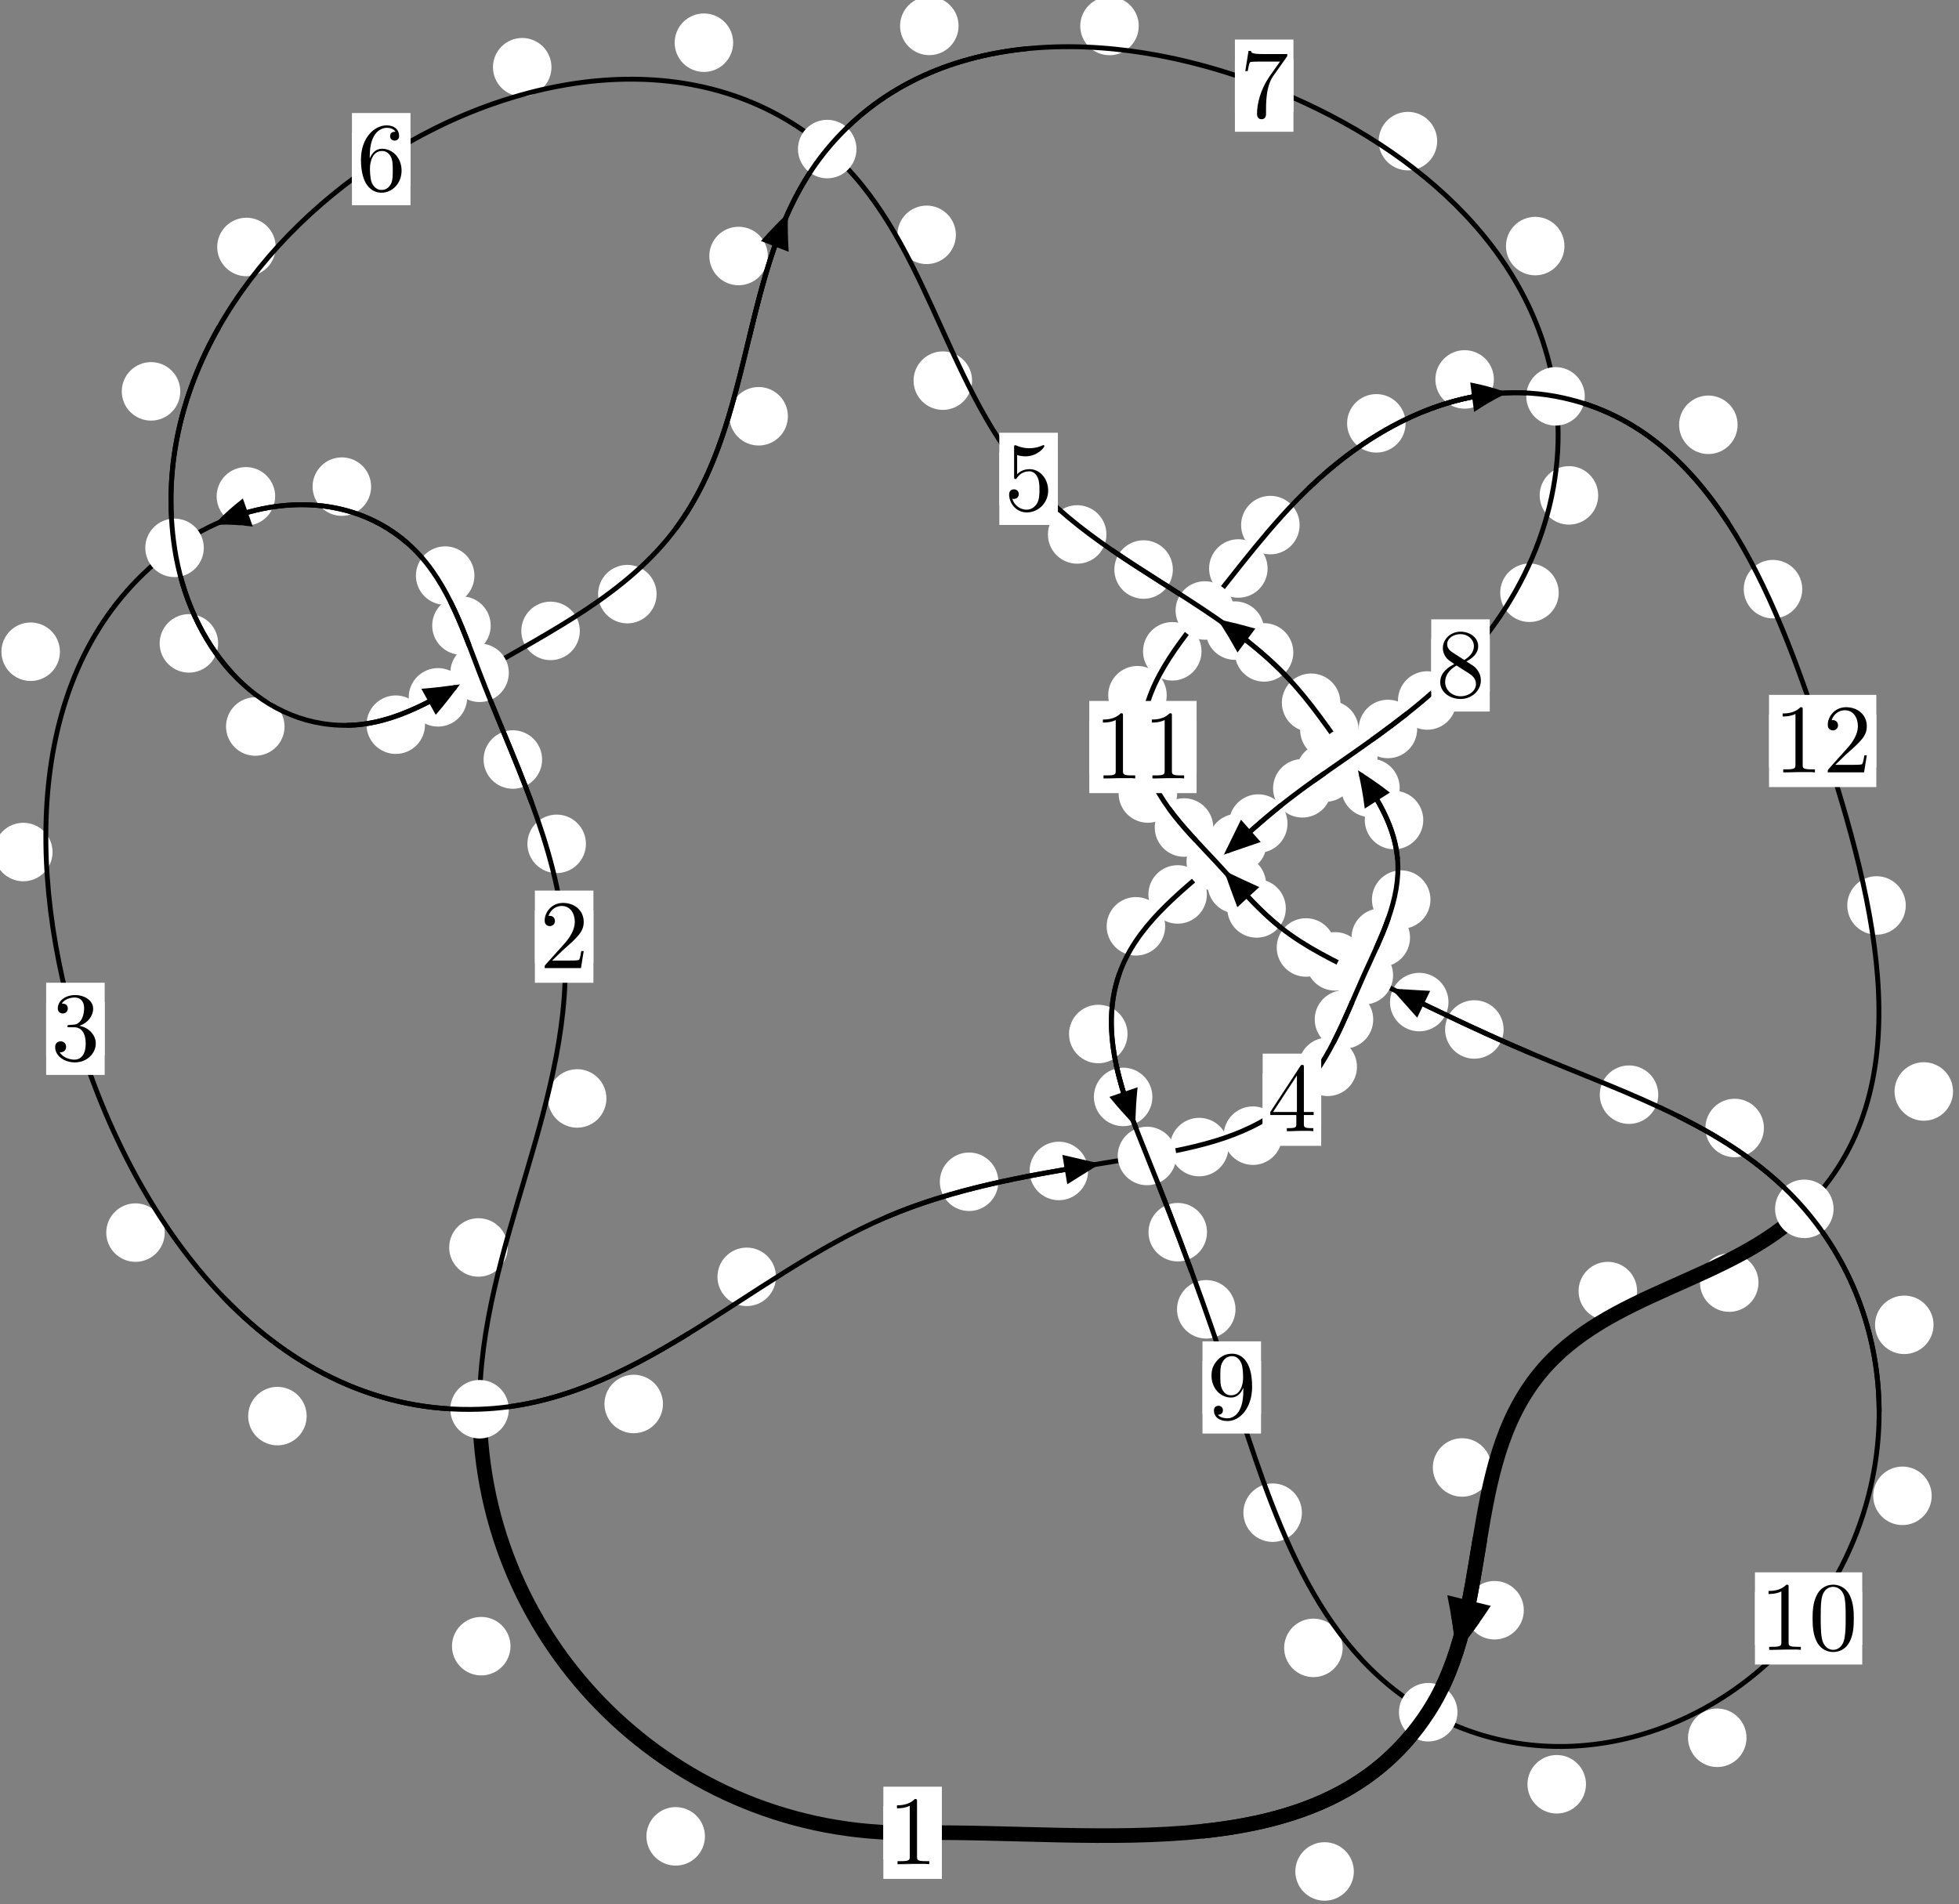 <?xml version="1.0"?>
<!-- Created by MetaPost 1.999 on 2021.07.06:0003 -->
<svg version="1.1" xmlns="http://www.w3.org/2000/svg" xmlns:xlink="http://www.w3.org/1999/xlink" width="200.162" height="194.563" viewBox="0 0 200.162 194.563">
<rect x="0" y="0" width="200.162" height="194.563" fill="#808080" stroke="none"/>
<!-- Original BoundingBox: -49.608566 -50.220459 150.553421 144.342651 -->
  <defs>
    <g transform="scale(0.01,0.01)" id="GLYPHcmr10_48">
      <path style="fill-rule: evenodd;" d="M460 -320C460 -400,455 -480,420 -554C374 -650,292 -666,250 -666C190 -666,117 -640,76 -547C44 -478,39 -400,39 -320C39 -245,43 -155,84 -79C127 2,200 22,249 22C303 22,379 1,423 -94C455 -163,460 -241,460 -320M249 -0C210 -0,151 -25,133 -121C122 -181,122 -273,122 -332C122 -396,122 -462,130 -516C149 -635,224 -644,249 -644C282 -644,348 -626,367 -527C377 -471,377 -395,377 -332C377 -257,377 -189,366 -125C351 -30,294 -0,249 -0"></path>
    </g>
    <g transform="scale(0.01,0.01)" id="GLYPHcmr10_49">
      <path style="fill-rule: evenodd;" d="M294 -640C294 -664,294 -666,271 -666C209 -602,121 -602,89 -602L89 -571C109 -571,168 -571,220 -597L220 -79C220 -43,217 -31,127 -31L95 -31L95 -0L257 -0L130 -3L217 -3L257 -3L297 -3L384 -3L419 -0L419 -31L387 -31C297 -31,294 -42,294 -79"></path>
    </g>
    <g transform="scale(0.01,0.01)" id="GLYPHcmr10_50">
      <path style="fill-rule: evenodd;" d="M127 -77L233 -180C389 -318,449 -372,449 -472C449 -586,359 -666,237 -666C124 -666,50 -574,50 -485C50 -429,100 -429,103 -429C120 -429,155 -441,155 -482C155 -508,137 -534,102 -534C94 -534,92 -534,89 -533C112 -598,166 -635,224 -635C315 -635,358 -554,358 -472C358 -392,308 -313,253 -251L61 -37C50 -26,50 -24,50 -0L421 -0L449 -174L424 -174C419 -144,412 -100,402 -85C395 -77,329 -77,307 -77"></path>
    </g>
    <g transform="scale(0.01,0.01)" id="GLYPHcmr10_51">
      <path style="fill-rule: evenodd;" d="M290 -352C372 -379,430 -449,430 -528C430 -610,342 -666,246 -666C145 -666,69 -606,69 -530C69 -497,91 -478,120 -478C151 -478,171 -500,171 -529C171 -579,124 -579,109 -579C140 -628,206 -641,242 -641C283 -641,338 -619,338 -529C338 -517,336 -459,310 -415C280 -367,246 -364,221 -363C213 -362,189 -360,182 -360C174 -359,167 -358,167 -348C167 -337,174 -337,191 -337L235 -337C317 -337,354 -269,354 -171C354 -35,285 -6,241 -6C198 -6,123 -23,88 -82C123 -77,154 -99,154 -137C154 -173,127 -193,98 -193C74 -193,42 -179,42 -135C42 -44,135 22,244 22C366 22,457 -69,457 -171C457 -253,394 -331,290 -352"></path>
    </g>
    <g transform="scale(0.01,0.01)" id="GLYPHcmr10_52">
      <path style="fill-rule: evenodd;" d="M294 -165L294 -78C294 -42,292 -31,218 -31L197 -31L197 -0L332 -0L238 -3L290 -3L332 -3L374 -3L427 -3L468 -0L468 -31L447 -31C373 -31,371 -42,371 -78L371 -165L471 -165L471 -196L371 -196L371 -651C371 -671,371 -677,355 -677C346 -677,343 -677,335 -665L28 -196L28 -165M300 -196L56 -196L300 -569"></path>
    </g>
    <g transform="scale(0.01,0.01)" id="GLYPHcmr10_53">
      <path style="fill-rule: evenodd;" d="M449 -201C449 -320,367 -420,259 -420C211 -420,168 -404,132 -369L132 -564C152 -558,185 -551,217 -551C340 -551,410 -642,410 -655C410 -661,407 -666,400 -666C399 -666,397 -666,392 -663C372 -654,323 -634,256 -634C216 -634,170 -641,123 -662C115 -665,113 -665,111 -665C101 -665,101 -657,101 -641L101 -345C101 -327,101 -319,115 -319C122 -319,124 -322,128 -328C139 -344,176 -398,257 -398C309 -398,334 -352,342 -334C358 -297,360 -258,360 -208C360 -173,360 -113,336 -71C312 -32,275 -6,229 -6C156 -6,99 -59,82 -118C85 -117,88 -116,99 -116C132 -116,149 -141,149 -165C149 -189,132 -214,99 -214C85 -214,50 -207,50 -161C50 -75,119 22,231 22C347 22,449 -74,449 -201"></path>
    </g>
    <g transform="scale(0.01,0.01)" id="GLYPHcmr10_54">
      <path style="fill-rule: evenodd;" d="M132 -328L132 -352C132 -605,256 -641,307 -641C331 -641,373 -635,395 -601C380 -601,340 -601,340 -556C340 -525,364 -510,386 -510C402 -510,432 -519,432 -558C432 -618,388 -666,305 -666C177 -666,42 -537,42 -316C42 -49,158 22,251 22C362 22,457 -72,457 -204C457 -331,368 -427,257 -427C189 -427,152 -376,132 -328M251 -6C188 -6,158 -66,152 -81C134 -128,134 -208,134 -226C134 -304,166 -404,256 -404C272 -404,318 -404,349 -342C367 -305,367 -254,367 -205C367 -157,367 -107,350 -71C320 -11,274 -6,251 -6"></path>
    </g>
    <g transform="scale(0.01,0.01)" id="GLYPHcmr10_55">
      <path style="fill-rule: evenodd;" d="M476 -609C485 -621,485 -623,485 -644L242 -644C120 -644,118 -657,114 -676L89 -676L56 -470L81 -470C84 -486,93 -549,106 -561C113 -567,191 -567,204 -567L411 -567C400 -551,321 -442,299 -409C209 -274,176 -135,176 -33C176 -23,176 22,222 22C268 22,268 -23,268 -33L268 -84C268 -139,271 -194,279 -248C283 -271,297 -357,341 -419"></path>
    </g>
    <g transform="scale(0.01,0.01)" id="GLYPHcmr10_56">
      <path style="fill-rule: evenodd;" d="M163 -457C117 -487,113 -521,113 -538C113 -599,178 -641,249 -641C322 -641,386 -589,386 -517C386 -460,347 -412,287 -377M309 -362C381 -399,430 -451,430 -517C430 -609,341 -666,250 -666C150 -666,69 -592,69 -499C69 -481,71 -436,113 -389C124 -377,161 -352,186 -335C128 -306,42 -250,42 -151C42 -45,144 22,249 22C362 22,457 -61,457 -168C457 -204,446 -249,408 -291C389 -312,373 -322,309 -362M209 -320L332 -242C360 -223,407 -193,407 -132C407 -58,332 -6,250 -6C164 -6,92 -68,92 -151C92 -209,124 -273,209 -320"></path>
    </g>
    <g transform="scale(0.01,0.01)" id="GLYPHcmr10_57">
      <path style="fill-rule: evenodd;" d="M367 -318L367 -286C367 -52,263 -6,205 -6C188 -6,134 -8,107 -42C151 -42,159 -71,159 -88C159 -119,135 -134,113 -134C97 -134,67 -125,67 -86C67 -19,121 22,206 22C335 22,457 -114,457 -329C457 -598,342 -666,253 -666C198 -666,149 -648,106 -603C65 -558,42 -516,42 -441C42 -316,130 -218,242 -218C303 -218,344 -260,367 -318M243 -241C227 -241,181 -241,150 -304C132 -341,132 -391,132 -440C132 -494,132 -541,153 -578C180 -628,218 -641,253 -641C299 -641,332 -607,349 -562C361 -530,365 -467,365 -421C365 -338,331 -241,243 -241"></path>
    </g>
  </defs>
  <path d="M72.027 187.645C72.027 186.852,71.712 186.092,71.152 185.532C70.591 184.971,69.831 184.656,69.038 184.656C68.246 184.656,67.486 184.971,66.925 185.532C66.365 186.092,66.05 186.852,66.05 187.645C66.05 188.438,66.365 189.198,66.925 189.758C67.486 190.319,68.246 190.634,69.038 190.634C69.831 190.634,70.591 190.319,71.152 189.758C71.712 189.198,72.027 188.438,72.027 187.645Z" style="fill: rgb(100%,100%,100%);stroke: none;"></path>
  <path d="M96.236 187.28C96.236 186.487,95.921 185.727,95.361 185.166C94.801 184.606,94.04 184.291,93.248 184.291C92.455 184.291,91.695 184.606,91.134 185.166C90.574 185.727,90.259 186.487,90.259 187.28C90.259 188.072,90.574 188.833,91.134 189.393C91.695 189.954,92.455 190.268,93.248 190.268C94.04 190.268,94.801 189.954,95.361 189.393C95.921 188.833,96.236 188.072,96.236 187.28Z" style="fill: rgb(100%,100%,100%);stroke: none;"></path>
  <path d="M51.873 127.468C51.873 126.676,51.558 125.916,50.997 125.355C50.437 124.795,49.677 124.48,48.884 124.48C48.091 124.48,47.331 124.795,46.771 125.355C46.21 125.916,45.895 126.676,45.895 127.468C45.895 128.261,46.21 129.021,46.771 129.582C47.331 130.142,48.091 130.457,48.884 130.457C49.677 130.457,50.437 130.142,50.997 129.582C51.558 129.021,51.873 128.261,51.873 127.468Z" style="fill: rgb(100%,100%,100%);stroke: none;"></path>
  <path d="M52.159 168.211C52.159 167.419,51.844 166.659,51.283 166.098C50.723 165.538,49.963 165.223,49.17 165.223C48.377 165.223,47.617 165.538,47.057 166.098C46.496 166.659,46.181 167.419,46.181 168.211C46.181 169.004,46.496 169.764,47.057 170.325C47.617 170.885,48.377 171.2,49.17 171.2C49.963 171.2,50.723 170.885,51.283 170.325C51.844 169.764,52.159 169.004,52.159 168.211Z" style="fill: rgb(100%,100%,100%);stroke: none;"></path>
  <path d="M59.867 86.227C59.867 85.434,59.552 84.674,58.992 84.113C58.431 83.553,57.671 83.238,56.878 83.238C56.085 83.238,55.325 83.553,54.765 84.113C54.204 84.674,53.889 85.434,53.889 86.227C53.889 87.019,54.204 87.779,54.765 88.34C55.325 88.9,56.085 89.215,56.878 89.215C57.671 89.215,58.431 88.9,58.992 88.34C59.552 87.779,59.867 87.019,59.867 86.227Z" style="fill: rgb(100%,100%,100%);stroke: none;"></path>
  <path d="M61.961 112.243C61.961 111.451,61.646 110.69,61.086 110.13C60.525 109.569,59.765 109.254,58.972 109.254C58.18 109.254,57.42 109.569,56.859 110.13C56.299 110.69,55.984 111.451,55.984 112.243C55.984 113.036,56.299 113.796,56.859 114.357C57.42 114.917,58.18 115.232,58.972 115.232C59.765 115.232,60.525 114.917,61.086 114.357C61.646 113.796,61.961 113.036,61.961 112.243Z" style="fill: rgb(100%,100%,100%);stroke: none;"></path>
  <path d="M50.138 63.923C50.138 63.131,49.823 62.37,49.262 61.81C48.702 61.249,47.942 60.935,47.149 60.935C46.356 60.935,45.596 61.249,45.036 61.81C44.475 62.37,44.16 63.131,44.16 63.923C44.16 64.716,44.475 65.476,45.036 66.037C45.596 66.597,46.356 66.912,47.149 66.912C47.942 66.912,48.702 66.597,49.262 66.037C49.823 65.476,50.138 64.716,50.138 63.923Z" style="fill: rgb(100%,100%,100%);stroke: none;"></path>
  <path d="M55.389 77.611C55.389 76.818,55.074 76.058,54.513 75.498C53.953 74.937,53.193 74.622,52.4 74.622C51.607 74.622,50.847 74.937,50.287 75.498C49.726 76.058,49.411 76.818,49.411 77.611C49.411 78.404,49.726 79.164,50.287 79.724C50.847 80.285,51.607 80.6,52.4 80.6C53.193 80.6,53.953 80.285,54.513 79.724C55.074 79.164,55.389 78.404,55.389 77.611Z" style="fill: rgb(100%,100%,100%);stroke: none;"></path>
  <path d="M37.918 49.725C37.918 48.932,37.603 48.172,37.042 47.612C36.482 47.051,35.722 46.736,34.929 46.736C34.136 46.736,33.376 47.051,32.816 47.612C32.255 48.172,31.94 48.932,31.94 49.725C31.94 50.518,32.255 51.278,32.816 51.838C33.376 52.399,34.136 52.714,34.929 52.714C35.722 52.714,36.482 52.399,37.042 51.838C37.603 51.278,37.918 50.518,37.918 49.725Z" style="fill: rgb(100%,100%,100%);stroke: none;"></path>
  <path d="M48.474 58.817C48.474 58.025,48.159 57.265,47.599 56.704C47.038 56.144,46.278 55.829,45.486 55.829C44.693 55.829,43.933 56.144,43.372 56.704C42.812 57.265,42.497 58.025,42.497 58.817C42.497 59.61,42.812 60.37,43.372 60.931C43.933 61.491,44.693 61.806,45.486 61.806C46.278 61.806,47.038 61.491,47.599 60.931C48.159 60.37,48.474 59.61,48.474 58.817Z" style="fill: rgb(100%,100%,100%);stroke: none;"></path>
  <path d="M6.123 66.595C6.123 65.803,5.808 65.043,5.247 64.482C4.687 63.922,3.927 63.607,3.134 63.607C2.341 63.607,1.581 63.922,1.021 64.482C0.46 65.043,0.145 65.803,0.145 66.595C0.145 67.388,0.46 68.148,1.021 68.709C1.581 69.269,2.341 69.584,3.134 69.584C3.927 69.584,4.687 69.269,5.247 68.709C5.808 68.148,6.123 67.388,6.123 66.595Z" style="fill: rgb(100%,100%,100%);stroke: none;"></path>
  <path d="M28.115 50.718C28.115 49.925,27.8 49.165,27.239 48.605C26.679 48.044,25.919 47.729,25.126 47.729C24.333 47.729,23.573 48.044,23.013 48.605C22.452 49.165,22.137 49.925,22.137 50.718C22.137 51.511,22.452 52.271,23.013 52.831C23.573 53.392,24.333 53.707,25.126 53.707C25.919 53.707,26.679 53.392,27.239 52.831C27.8 52.271,28.115 51.511,28.115 50.718Z" style="fill: rgb(100%,100%,100%);stroke: none;"></path>
  <path d="M16.834 125.952C16.834 125.159,16.52 124.399,15.959 123.838C15.399 123.278,14.638 122.963,13.846 122.963C13.053 122.963,12.293 123.278,11.732 123.838C11.172 124.399,10.857 125.159,10.857 125.952C10.857 126.744,11.172 127.504,11.732 128.065C12.293 128.625,13.053 128.94,13.846 128.94C14.638 128.94,15.399 128.625,15.959 128.065C16.52 127.504,16.834 126.744,16.834 125.952Z" style="fill: rgb(100%,100%,100%);stroke: none;"></path>
  <path d="M5.369 87.064C5.369 86.271,5.054 85.511,4.493 84.951C3.933 84.39,3.173 84.075,2.38 84.075C1.587 84.075,0.827 84.39,0.267 84.951C-0.294 85.511,-0.609 86.271,-0.609 87.064C-0.609 87.857,-0.294 88.617,0.267 89.177C0.827 89.738,1.587 90.053,2.38 90.053C3.173 90.053,3.933 89.738,4.493 89.177C5.054 88.617,5.369 87.857,5.369 87.064Z" style="fill: rgb(100%,100%,100%);stroke: none;"></path>
  <path d="M67.738 143.464C67.738 142.672,67.423 141.911,66.863 141.351C66.302 140.79,65.542 140.476,64.749 140.476C63.957 140.476,63.197 140.79,62.636 141.351C62.076 141.911,61.761 142.672,61.761 143.464C61.761 144.257,62.076 145.017,62.636 145.578C63.197 146.138,63.957 146.453,64.749 146.453C65.542 146.453,66.302 146.138,66.863 145.578C67.423 145.017,67.738 144.257,67.738 143.464Z" style="fill: rgb(100%,100%,100%);stroke: none;"></path>
  <path d="M31.333 144.703C31.333 143.91,31.018 143.15,30.458 142.589C29.897 142.029,29.137 141.714,28.344 141.714C27.552 141.714,26.792 142.029,26.231 142.589C25.671 143.15,25.356 143.91,25.356 144.703C25.356 145.495,25.671 146.255,26.231 146.816C26.792 147.376,27.552 147.691,28.344 147.691C29.137 147.691,29.897 147.376,30.458 146.816C31.018 146.255,31.333 145.495,31.333 144.703Z" style="fill: rgb(100%,100%,100%);stroke: none;"></path>
  <path d="M102.005 120.757C102.005 119.964,101.69 119.204,101.129 118.643C100.569 118.083,99.809 117.768,99.016 117.768C98.223 117.768,97.463 118.083,96.903 118.643C96.342 119.204,96.027 119.964,96.027 120.757C96.027 121.549,96.342 122.31,96.903 122.87C97.463 123.43,98.223 123.745,99.016 123.745C99.809 123.745,100.569 123.43,101.129 122.87C101.69 122.31,102.005 121.549,102.005 120.757Z" style="fill: rgb(100%,100%,100%);stroke: none;"></path>
  <path d="M79.285 130.472C79.285 129.679,78.97 128.919,78.41 128.358C77.849 127.798,77.089 127.483,76.296 127.483C75.504 127.483,74.744 127.798,74.183 128.358C73.623 128.919,73.308 129.679,73.308 130.472C73.308 131.264,73.623 132.024,74.183 132.585C74.744 133.145,75.504 133.46,76.296 133.46C77.089 133.46,77.849 133.145,78.41 132.585C78.97 132.024,79.285 131.264,79.285 130.472Z" style="fill: rgb(100%,100%,100%);stroke: none;"></path>
  <path d="M125.517 117.212C125.517 116.42,125.202 115.66,124.642 115.099C124.081 114.539,123.321 114.224,122.529 114.224C121.736 114.224,120.976 114.539,120.415 115.099C119.855 115.66,119.54 116.42,119.54 117.212C119.54 118.005,119.855 118.765,120.415 119.326C120.976 119.886,121.736 120.201,122.529 120.201C123.321 120.201,124.081 119.886,124.642 119.326C125.202 118.765,125.517 118.005,125.517 117.212Z" style="fill: rgb(100%,100%,100%);stroke: none;"></path>
  <path d="M111.175 119.652C111.175 118.859,110.861 118.099,110.3 117.538C109.74 116.978,108.979 116.663,108.187 116.663C107.394 116.663,106.634 116.978,106.073 117.538C105.513 118.099,105.198 118.859,105.198 119.652C105.198 120.444,105.513 121.204,106.073 121.765C106.634 122.325,107.394 122.64,108.187 122.64C108.979 122.64,109.74 122.325,110.3 121.765C110.861 121.204,111.175 120.444,111.175 119.652Z" style="fill: rgb(100%,100%,100%);stroke: none;"></path>
  <path d="M138.649 109.012C138.649 108.219,138.334 107.459,137.773 106.899C137.213 106.338,136.453 106.023,135.66 106.023C134.867 106.023,134.107 106.338,133.547 106.899C132.986 107.459,132.671 108.219,132.671 109.012C132.671 109.805,132.986 110.565,133.547 111.126C134.107 111.686,134.867 112.001,135.66 112.001C136.453 112.001,137.213 111.686,137.773 111.126C138.334 110.565,138.649 109.805,138.649 109.012Z" style="fill: rgb(100%,100%,100%);stroke: none;"></path>
  <path d="M131.004 116.046C131.004 115.253,130.69 114.493,130.129 113.933C129.569 113.372,128.808 113.057,128.016 113.057C127.223 113.057,126.463 113.372,125.902 113.933C125.342 114.493,125.027 115.253,125.027 116.046C125.027 116.839,125.342 117.599,125.902 118.159C126.463 118.72,127.223 119.035,128.016 119.035C128.808 119.035,129.569 118.72,130.129 118.159C130.69 117.599,131.004 116.839,131.004 116.046Z" style="fill: rgb(100%,100%,100%);stroke: none;"></path>
  <path d="M144.07 95.81C144.07 95.017,143.755 94.257,143.195 93.696C142.634 93.136,141.874 92.821,141.081 92.821C140.289 92.821,139.529 93.136,138.968 93.696C138.408 94.257,138.093 95.017,138.093 95.81C138.093 96.602,138.408 97.362,138.968 97.923C139.529 98.483,140.289 98.798,141.081 98.798C141.874 98.798,142.634 98.483,143.195 97.923C143.755 97.362,144.07 96.602,144.07 95.81Z" style="fill: rgb(100%,100%,100%);stroke: none;"></path>
  <path d="M140.31 104.173C140.31 103.38,139.995 102.62,139.435 102.06C138.874 101.499,138.114 101.184,137.322 101.184C136.529 101.184,135.769 101.499,135.208 102.06C134.648 102.62,134.333 103.38,134.333 104.173C134.333 104.966,134.648 105.726,135.208 106.286C135.769 106.847,136.529 107.162,137.322 107.162C138.114 107.162,138.874 106.847,139.435 106.286C139.995 105.726,140.31 104.966,140.31 104.173Z" style="fill: rgb(100%,100%,100%);stroke: none;"></path>
  <path d="M145.423 83.793C145.423 83.001,145.108 82.241,144.548 81.68C143.988 81.12,143.227 80.805,142.435 80.805C141.642 80.805,140.882 81.12,140.321 81.68C139.761 82.241,139.446 83.001,139.446 83.793C139.446 84.586,139.761 85.346,140.321 85.907C140.882 86.467,141.642 86.782,142.435 86.782C143.227 86.782,143.988 86.467,144.548 85.907C145.108 85.346,145.423 84.586,145.423 83.793Z" style="fill: rgb(100%,100%,100%);stroke: none;"></path>
  <path d="M146.157 91.925C146.157 91.133,145.842 90.373,145.282 89.812C144.721 89.252,143.961 88.937,143.168 88.937C142.376 88.937,141.615 89.252,141.055 89.812C140.494 90.373,140.18 91.133,140.18 91.925C140.18 92.718,140.494 93.478,141.055 94.039C141.615 94.599,142.376 94.914,143.168 94.914C143.961 94.914,144.721 94.599,145.282 94.039C145.842 93.478,146.157 92.718,146.157 91.925Z" style="fill: rgb(100%,100%,100%);stroke: none;"></path>
  <path d="M138.821 74.589C138.821 73.796,138.506 73.036,137.946 72.475C137.385 71.915,136.625 71.6,135.833 71.6C135.04 71.6,134.28 71.915,133.719 72.475C133.159 73.036,132.844 73.796,132.844 74.589C132.844 75.381,133.159 76.141,133.719 76.702C134.28 77.262,135.04 77.577,135.833 77.577C136.625 77.577,137.385 77.262,137.946 76.702C138.506 76.141,138.821 75.381,138.821 74.589Z" style="fill: rgb(100%,100%,100%);stroke: none;"></path>
  <path d="M143.016 80.512C143.016 79.719,142.701 78.959,142.141 78.398C141.58 77.838,140.82 77.523,140.028 77.523C139.235 77.523,138.475 77.838,137.914 78.398C137.354 78.959,137.039 79.719,137.039 80.512C137.039 81.304,137.354 82.065,137.914 82.625C138.475 83.186,139.235 83.501,140.028 83.501C140.82 83.501,141.58 83.186,142.141 82.625C142.701 82.065,143.016 81.304,143.016 80.512Z" style="fill: rgb(100%,100%,100%);stroke: none;"></path>
  <path d="M132.145 66.665C132.145 65.872,131.83 65.112,131.27 64.551C130.709 63.991,129.949 63.676,129.157 63.676C128.364 63.676,127.604 63.991,127.043 64.551C126.483 65.112,126.168 65.872,126.168 66.665C126.168 67.457,126.483 68.217,127.043 68.778C127.604 69.338,128.364 69.653,129.157 69.653C129.949 69.653,130.709 69.338,131.27 68.778C131.83 68.217,132.145 67.457,132.145 66.665Z" style="fill: rgb(100%,100%,100%);stroke: none;"></path>
  <path d="M136.953 71.809C136.953 71.016,136.638 70.256,136.078 69.695C135.517 69.135,134.757 68.82,133.964 68.82C133.172 68.82,132.411 69.135,131.851 69.695C131.29 70.256,130.975 71.016,130.975 71.809C130.975 72.601,131.29 73.362,131.851 73.922C132.411 74.483,133.172 74.797,133.964 74.797C134.757 74.797,135.517 74.483,136.078 73.922C136.638 73.362,136.953 72.601,136.953 71.809Z" style="fill: rgb(100%,100%,100%);stroke: none;"></path>
  <path d="M119.837 58.196C119.837 57.404,119.522 56.644,118.961 56.083C118.401 55.523,117.641 55.208,116.848 55.208C116.055 55.208,115.295 55.523,114.735 56.083C114.174 56.644,113.859 57.404,113.859 58.196C113.859 58.989,114.174 59.749,114.735 60.31C115.295 60.87,116.055 61.185,116.848 61.185C117.641 61.185,118.401 60.87,118.961 60.31C119.522 59.749,119.837 58.989,119.837 58.196Z" style="fill: rgb(100%,100%,100%);stroke: none;"></path>
  <path d="M129.17 64.438C129.17 63.645,128.855 62.885,128.295 62.325C127.734 61.764,126.974 61.449,126.181 61.449C125.389 61.449,124.628 61.764,124.068 62.325C123.507 62.885,123.192 63.645,123.192 64.438C123.192 65.231,123.507 65.991,124.068 66.551C124.628 67.112,125.389 67.427,126.181 67.427C126.974 67.427,127.734 67.112,128.295 66.551C128.855 65.991,129.17 65.231,129.17 64.438Z" style="fill: rgb(100%,100%,100%);stroke: none;"></path>
  <path d="M99.321 38.896C99.321 38.104,99.006 37.344,98.445 36.783C97.885 36.223,97.125 35.908,96.332 35.908C95.539 35.908,94.779 36.223,94.219 36.783C93.658 37.344,93.343 38.104,93.343 38.896C93.343 39.689,93.658 40.449,94.219 41.01C94.779 41.57,95.539 41.885,96.332 41.885C97.125 41.885,97.885 41.57,98.445 41.01C99.006 40.449,99.321 39.689,99.321 38.896Z" style="fill: rgb(100%,100%,100%);stroke: none;"></path>
  <path d="M113.051 54.613C113.051 53.82,112.736 53.06,112.175 52.499C111.615 51.939,110.855 51.624,110.062 51.624C109.269 51.624,108.509 51.939,107.949 52.499C107.388 53.06,107.073 53.82,107.073 54.613C107.073 55.405,107.388 56.165,107.949 56.726C108.509 57.286,109.269 57.601,110.062 57.601C110.855 57.601,111.615 57.286,112.175 56.726C112.736 56.165,113.051 55.405,113.051 54.613Z" style="fill: rgb(100%,100%,100%);stroke: none;"></path>
  <path d="M74.911 4.363C74.911 3.571,74.597 2.81,74.036 2.25C73.476 1.69,72.715 1.375,71.923 1.375C71.13 1.375,70.37 1.69,69.809 2.25C69.249 2.81,68.934 3.571,68.934 4.363C68.934 5.156,69.249 5.916,69.809 6.477C70.37 7.037,71.13 7.352,71.923 7.352C72.715 7.352,73.476 7.037,74.036 6.477C74.597 5.916,74.911 5.156,74.911 4.363Z" style="fill: rgb(100%,100%,100%);stroke: none;"></path>
  <path d="M97.667 23.996C97.667 23.203,97.352 22.443,96.792 21.882C96.231 21.322,95.471 21.007,94.679 21.007C93.886 21.007,93.126 21.322,92.565 21.882C92.005 22.443,91.69 23.203,91.69 23.996C91.69 24.788,92.005 25.549,92.565 26.109C93.126 26.67,93.886 26.985,94.679 26.985C95.471 26.985,96.231 26.67,96.792 26.109C97.352 25.549,97.667 24.788,97.667 23.996Z" style="fill: rgb(100%,100%,100%);stroke: none;"></path>
  <path d="M28.17 25.237C28.17 24.444,27.855 23.684,27.295 23.124C26.734 22.563,25.974 22.248,25.181 22.248C24.389 22.248,23.629 22.563,23.068 23.124C22.508 23.684,22.193 24.444,22.193 25.237C22.193 26.03,22.508 26.79,23.068 27.35C23.629 27.911,24.389 28.226,25.181 28.226C25.974 28.226,26.734 27.911,27.295 27.35C27.855 26.79,28.17 26.03,28.17 25.237Z" style="fill: rgb(100%,100%,100%);stroke: none;"></path>
  <path d="M56.345 6.869C56.345 6.076,56.03 5.316,55.47 4.755C54.909 4.195,54.149 3.88,53.356 3.88C52.564 3.88,51.803 4.195,51.243 4.755C50.682 5.316,50.368 6.076,50.368 6.869C50.368 7.661,50.682 8.421,51.243 8.982C51.803 9.542,52.564 9.857,53.356 9.857C54.149 9.857,54.909 9.542,55.47 8.982C56.03 8.421,56.345 7.661,56.345 6.869Z" style="fill: rgb(100%,100%,100%);stroke: none;"></path>
  <path d="M22.29 65.743C22.29 64.951,21.975 64.191,21.415 63.63C20.854 63.07,20.094 62.755,19.302 62.755C18.509 62.755,17.749 63.07,17.188 63.63C16.628 64.191,16.313 64.951,16.313 65.743C16.313 66.536,16.628 67.296,17.188 67.857C17.749 68.417,18.509 68.732,19.302 68.732C20.094 68.732,20.854 68.417,21.415 67.857C21.975 67.296,22.29 66.536,22.29 65.743Z" style="fill: rgb(100%,100%,100%);stroke: none;"></path>
  <path d="M18.42 39.992C18.42 39.199,18.105 38.439,17.545 37.878C16.985 37.318,16.224 37.003,15.432 37.003C14.639 37.003,13.879 37.318,13.318 37.878C12.758 38.439,12.443 39.199,12.443 39.992C12.443 40.784,12.758 41.545,13.318 42.105C13.879 42.666,14.639 42.98,15.432 42.98C16.224 42.98,16.985 42.666,17.545 42.105C18.105 41.545,18.42 40.784,18.42 39.992Z" style="fill: rgb(100%,100%,100%);stroke: none;"></path>
  <path d="M43.426 74.051C43.426 73.258,43.111 72.498,42.551 71.937C41.991 71.377,41.23 71.062,40.438 71.062C39.645 71.062,38.885 71.377,38.324 71.937C37.764 72.498,37.449 73.258,37.449 74.051C37.449 74.843,37.764 75.603,38.324 76.164C38.885 76.724,39.645 77.039,40.438 77.039C41.23 77.039,41.991 76.724,42.551 76.164C43.111 75.603,43.426 74.843,43.426 74.051Z" style="fill: rgb(100%,100%,100%);stroke: none;"></path>
  <path d="M29.073 74.238C29.073 73.446,28.758 72.686,28.197 72.125C27.637 71.565,26.877 71.25,26.084 71.25C25.291 71.25,24.531 71.565,23.971 72.125C23.41 72.686,23.095 73.446,23.095 74.238C23.095 75.031,23.41 75.791,23.971 76.352C24.531 76.912,25.291 77.227,26.084 77.227C26.877 77.227,27.637 76.912,28.197 76.352C28.758 75.791,29.073 75.031,29.073 74.238Z" style="fill: rgb(100%,100%,100%);stroke: none;"></path>
  <path d="M59.244 64.468C59.244 63.675,58.929 62.915,58.368 62.354C57.808 61.794,57.048 61.479,56.255 61.479C55.462 61.479,54.702 61.794,54.142 62.354C53.581 62.915,53.266 63.675,53.266 64.468C53.266 65.26,53.581 66.021,54.142 66.581C54.702 67.142,55.462 67.457,56.255 67.457C57.048 67.457,57.808 67.142,58.368 66.581C58.929 66.021,59.244 65.26,59.244 64.468Z" style="fill: rgb(100%,100%,100%);stroke: none;"></path>
  <path d="M47.738 71.256C47.738 70.464,47.424 69.704,46.863 69.143C46.303 68.583,45.542 68.268,44.75 68.268C43.957 68.268,43.197 68.583,42.636 69.143C42.076 69.704,41.761 70.464,41.761 71.256C41.761 72.049,42.076 72.809,42.636 73.37C43.197 73.93,43.957 74.245,44.75 74.245C45.542 74.245,46.303 73.93,46.863 73.37C47.424 72.809,47.738 72.049,47.738 71.256Z" style="fill: rgb(100%,100%,100%);stroke: none;"></path>
  <path d="M80.504 42.535C80.504 41.743,80.189 40.982,79.628 40.422C79.068 39.862,78.308 39.547,77.515 39.547C76.722 39.547,75.962 39.862,75.402 40.422C74.841 40.982,74.526 41.743,74.526 42.535C74.526 43.328,74.841 44.088,75.402 44.649C75.962 45.209,76.722 45.524,77.515 45.524C78.308 45.524,79.068 45.209,79.628 44.649C80.189 44.088,80.504 43.328,80.504 42.535Z" style="fill: rgb(100%,100%,100%);stroke: none;"></path>
  <path d="M67.088 60.71C67.088 59.918,66.773 59.158,66.212 58.597C65.652 58.037,64.892 57.722,64.099 57.722C63.306 57.722,62.546 58.037,61.986 58.597C61.425 59.158,61.11 59.918,61.11 60.71C61.11 61.503,61.425 62.263,61.986 62.824C62.546 63.384,63.306 63.699,64.099 63.699C64.892 63.699,65.652 63.384,66.212 62.824C66.773 62.263,67.088 61.503,67.088 60.71Z" style="fill: rgb(100%,100%,100%);stroke: none;"></path>
  <path d="M97.941 2.646C97.941 1.853,97.626 1.093,97.066 0.533C96.505 -0.028,95.745 -0.343,94.952 -0.343C94.16 -0.343,93.4 -0.028,92.839 0.533C92.279 1.093,91.964 1.853,91.964 2.646C91.964 3.439,92.279 4.199,92.839 4.759C93.4 5.32,94.16 5.635,94.952 5.635C95.745 5.635,96.505 5.32,97.066 4.759C97.626 4.199,97.941 3.439,97.941 2.646Z" style="fill: rgb(100%,100%,100%);stroke: none;"></path>
  <path d="M78.453 26.16C78.453 25.368,78.138 24.608,77.578 24.047C77.017 23.487,76.257 23.172,75.464 23.172C74.672 23.172,73.912 23.487,73.351 24.047C72.791 24.608,72.476 25.368,72.476 26.16C72.476 26.953,72.791 27.713,73.351 28.274C73.912 28.834,74.672 29.149,75.464 29.149C76.257 29.149,77.017 28.834,77.578 28.274C78.138 27.713,78.453 26.953,78.453 26.16Z" style="fill: rgb(100%,100%,100%);stroke: none;"></path>
  <path d="M146.844 14.419C146.844 13.626,146.529 12.866,145.969 12.306C145.408 11.745,144.648 11.43,143.856 11.43C143.063 11.43,142.303 11.745,141.742 12.306C141.182 12.866,140.867 13.626,140.867 14.419C140.867 15.212,141.182 15.972,141.742 16.532C142.303 17.093,143.063 17.408,143.856 17.408C144.648 17.408,145.408 17.093,145.969 16.532C146.529 15.972,146.844 15.212,146.844 14.419Z" style="fill: rgb(100%,100%,100%);stroke: none;"></path>
  <path d="M116.353 2.655C116.353 1.862,116.038 1.102,115.477 0.541C114.917 -0.019,114.157 -0.334,113.364 -0.334C112.571 -0.334,111.811 -0.019,111.251 0.541C110.69 1.102,110.375 1.862,110.375 2.655C110.375 3.447,110.69 4.208,111.251 4.768C111.811 5.329,112.571 5.643,113.364 5.643C114.157 5.643,114.917 5.329,115.477 4.768C116.038 4.208,116.353 3.447,116.353 2.655Z" style="fill: rgb(100%,100%,100%);stroke: none;"></path>
  <path d="M163.296 50.619C163.296 49.826,162.981 49.066,162.42 48.506C161.86 47.945,161.099 47.63,160.307 47.63C159.514 47.63,158.754 47.945,158.193 48.506C157.633 49.066,157.318 49.826,157.318 50.619C157.318 51.412,157.633 52.172,158.193 52.732C158.754 53.293,159.514 53.608,160.307 53.608C161.099 53.608,161.86 53.293,162.42 52.732C162.981 52.172,163.296 51.412,163.296 50.619Z" style="fill: rgb(100%,100%,100%);stroke: none;"></path>
  <path d="M159.85 25.146C159.85 24.353,159.535 23.593,158.975 23.033C158.414 22.472,157.654 22.157,156.861 22.157C156.069 22.157,155.309 22.472,154.748 23.033C154.188 23.593,153.873 24.353,153.873 25.146C153.873 25.939,154.188 26.699,154.748 27.259C155.309 27.82,156.069 28.135,156.861 28.135C157.654 28.135,158.414 27.82,158.975 27.259C159.535 26.699,159.85 25.939,159.85 25.146Z" style="fill: rgb(100%,100%,100%);stroke: none;"></path>
  <path d="M148.816 71.579C148.816 70.786,148.501 70.026,147.941 69.466C147.38 68.905,146.62 68.59,145.827 68.59C145.035 68.59,144.275 68.905,143.714 69.466C143.154 70.026,142.839 70.786,142.839 71.579C142.839 72.372,143.154 73.132,143.714 73.692C144.275 74.253,145.035 74.568,145.827 74.568C146.62 74.568,147.38 74.253,147.941 73.692C148.501 73.132,148.816 72.372,148.816 71.579Z" style="fill: rgb(100%,100%,100%);stroke: none;"></path>
  <path d="M159.263 60.571C159.263 59.778,158.948 59.018,158.387 58.457C157.827 57.897,157.066 57.582,156.274 57.582C155.481 57.582,154.721 57.897,154.16 58.457C153.6 59.018,153.285 59.778,153.285 60.571C153.285 61.363,153.6 62.123,154.16 62.684C154.721 63.244,155.481 63.559,156.274 63.559C157.066 63.559,157.827 63.244,158.387 62.684C158.948 62.123,159.263 61.363,159.263 60.571Z" style="fill: rgb(100%,100%,100%);stroke: none;"></path>
  <path d="M138.412 78.944C138.412 78.151,138.097 77.391,137.537 76.83C136.976 76.27,136.216 75.955,135.423 75.955C134.631 75.955,133.87 76.27,133.31 76.83C132.749 77.391,132.434 78.151,132.434 78.944C132.434 79.736,132.749 80.496,133.31 81.057C133.87 81.617,134.631 81.932,135.423 81.932C136.216 81.932,136.976 81.617,137.537 81.057C138.097 80.496,138.412 79.736,138.412 78.944Z" style="fill: rgb(100%,100%,100%);stroke: none;"></path>
  <path d="M144.8 74.488C144.8 73.696,144.485 72.935,143.924 72.375C143.364 71.814,142.604 71.5,141.811 71.5C141.018 71.5,140.258 71.814,139.698 72.375C139.137 72.935,138.822 73.696,138.822 74.488C138.822 75.281,139.137 76.041,139.698 76.602C140.258 77.162,141.018 77.477,141.811 77.477C142.604 77.477,143.364 77.162,143.924 76.602C144.485 76.041,144.8 75.281,144.8 74.488Z" style="fill: rgb(100%,100%,100%);stroke: none;"></path>
  <path d="M131.552 84.154C131.552 83.361,131.237 82.601,130.676 82.041C130.116 81.48,129.356 81.165,128.563 81.165C127.77 81.165,127.01 81.48,126.45 82.041C125.889 82.601,125.574 83.361,125.574 84.154C125.574 84.947,125.889 85.707,126.45 86.267C127.01 86.828,127.77 87.143,128.563 87.143C129.356 87.143,130.116 86.828,130.676 86.267C131.237 85.707,131.552 84.947,131.552 84.154Z" style="fill: rgb(100%,100%,100%);stroke: none;"></path>
  <path d="M136.055 80.552C136.055 79.76,135.74 79,135.18 78.439C134.619 77.879,133.859 77.564,133.067 77.564C132.274 77.564,131.514 77.879,130.953 78.439C130.393 79,130.078 79.76,130.078 80.552C130.078 81.345,130.393 82.105,130.953 82.666C131.514 83.226,132.274 83.541,133.067 83.541C133.859 83.541,134.619 83.226,135.18 82.666C135.74 82.105,136.055 81.345,136.055 80.552Z" style="fill: rgb(100%,100%,100%);stroke: none;"></path>
  <path d="M123.314 91.397C123.314 90.604,123 89.844,122.439 89.283C121.879 88.723,121.118 88.408,120.326 88.408C119.533 88.408,118.773 88.723,118.212 89.283C117.652 89.844,117.337 90.604,117.337 91.397C117.337 92.189,117.652 92.949,118.212 93.51C118.773 94.07,119.533 94.385,120.326 94.385C121.118 94.385,121.879 94.07,122.439 93.51C123 92.949,123.314 92.189,123.314 91.397Z" style="fill: rgb(100%,100%,100%);stroke: none;"></path>
  <path d="M129.42 86.147C129.42 85.354,129.105 84.594,128.545 84.034C127.985 83.473,127.224 83.158,126.432 83.158C125.639 83.158,124.879 83.473,124.318 84.034C123.758 84.594,123.443 85.354,123.443 86.147C123.443 86.94,123.758 87.7,124.318 88.26C124.879 88.821,125.639 89.136,126.432 89.136C127.224 89.136,127.985 88.821,128.545 88.26C129.105 87.7,129.42 86.94,129.42 86.147Z" style="fill: rgb(100%,100%,100%);stroke: none;"></path>
  <path d="M115.205 105.658C115.205 104.866,114.89 104.106,114.33 103.545C113.769 102.985,113.009 102.67,112.216 102.67C111.424 102.67,110.663 102.985,110.103 103.545C109.543 104.106,109.228 104.866,109.228 105.658C109.228 106.451,109.543 107.211,110.103 107.772C110.663 108.332,111.424 108.647,112.216 108.647C113.009 108.647,113.769 108.332,114.33 107.772C114.89 107.211,115.205 106.451,115.205 105.658Z" style="fill: rgb(100%,100%,100%);stroke: none;"></path>
  <path d="M119.051 94.655C119.051 93.862,118.736 93.102,118.176 92.541C117.615 91.981,116.855 91.666,116.062 91.666C115.27 91.666,114.509 91.981,113.949 92.541C113.389 93.102,113.074 93.862,113.074 94.655C113.074 95.447,113.389 96.207,113.949 96.768C114.509 97.328,115.27 97.643,116.062 97.643C116.855 97.643,117.615 97.328,118.176 96.768C118.736 96.207,119.051 95.447,119.051 94.655Z" style="fill: rgb(100%,100%,100%);stroke: none;"></path>
  <path d="M123.326 125.909C123.326 125.116,123.011 124.356,122.45 123.796C121.89 123.235,121.13 122.92,120.337 122.92C119.544 122.92,118.784 123.235,118.224 123.796C117.663 124.356,117.348 125.116,117.348 125.909C117.348 126.702,117.663 127.462,118.224 128.022C118.784 128.583,119.544 128.898,120.337 128.898C121.13 128.898,121.89 128.583,122.45 128.022C123.011 127.462,123.326 126.702,123.326 125.909Z" style="fill: rgb(100%,100%,100%);stroke: none;"></path>
  <path d="M117.746 112.087C117.746 111.294,117.431 110.534,116.871 109.973C116.31 109.413,115.55 109.098,114.758 109.098C113.965 109.098,113.205 109.413,112.644 109.973C112.084 110.534,111.769 111.294,111.769 112.087C111.769 112.879,112.084 113.639,112.644 114.2C113.205 114.76,113.965 115.075,114.758 115.075C115.55 115.075,116.31 114.76,116.871 114.2C117.431 113.639,117.746 112.879,117.746 112.087Z" style="fill: rgb(100%,100%,100%);stroke: none;"></path>
  <path d="M133.022 154.57C133.022 153.778,132.708 153.018,132.147 152.457C131.587 151.897,130.826 151.582,130.034 151.582C129.241 151.582,128.481 151.897,127.92 152.457C127.36 153.018,127.045 153.778,127.045 154.57C127.045 155.363,127.36 156.123,127.92 156.684C128.481 157.244,129.241 157.559,130.034 157.559C130.826 157.559,131.587 157.244,132.147 156.684C132.708 156.123,133.022 155.363,133.022 154.57Z" style="fill: rgb(100%,100%,100%);stroke: none;"></path>
  <path d="M126.238 133.79C126.238 132.998,125.924 132.238,125.363 131.677C124.803 131.117,124.042 130.802,123.25 130.802C122.457 130.802,121.697 131.117,121.136 131.677C120.576 132.238,120.261 132.998,120.261 133.79C120.261 134.583,120.576 135.343,121.136 135.904C121.697 136.464,122.457 136.779,123.25 136.779C124.042 136.779,124.803 136.464,125.363 135.904C125.924 135.343,126.238 134.583,126.238 133.79Z" style="fill: rgb(100%,100%,100%);stroke: none;"></path>
  <path d="M162.048 182.322C162.048 181.529,161.733 180.769,161.172 180.209C160.612 179.648,159.852 179.333,159.059 179.333C158.266 179.333,157.506 179.648,156.946 180.209C156.385 180.769,156.07 181.529,156.07 182.322C156.07 183.115,156.385 183.875,156.946 184.435C157.506 184.996,158.266 185.311,159.059 185.311C159.852 185.311,160.612 184.996,161.172 184.435C161.733 183.875,162.048 183.115,162.048 182.322Z" style="fill: rgb(100%,100%,100%);stroke: none;"></path>
  <path d="M137.187 168.386C137.187 167.594,136.872 166.834,136.311 166.273C135.751 165.713,134.991 165.398,134.198 165.398C133.405 165.398,132.645 165.713,132.085 166.273C131.524 166.834,131.209 167.594,131.209 168.386C131.209 169.179,131.524 169.939,132.085 170.5C132.645 171.06,133.405 171.375,134.198 171.375C134.991 171.375,135.751 171.06,136.311 170.5C136.872 169.939,137.187 169.179,137.187 168.386Z" style="fill: rgb(100%,100%,100%);stroke: none;"></path>
  <path d="M197.372 152.848C197.372 152.055,197.057 151.295,196.496 150.734C195.936 150.174,195.176 149.859,194.383 149.859C193.59 149.859,192.83 150.174,192.27 150.734C191.709 151.295,191.394 152.055,191.394 152.848C191.394 153.64,191.709 154.4,192.27 154.961C192.83 155.521,193.59 155.836,194.383 155.836C195.176 155.836,195.936 155.521,196.496 154.961C197.057 154.4,197.372 153.64,197.372 152.848Z" style="fill: rgb(100%,100%,100%);stroke: none;"></path>
  <path d="M178.45 177.574C178.45 176.781,178.136 176.021,177.575 175.461C177.015 174.9,176.254 174.585,175.462 174.585C174.669 174.585,173.909 174.9,173.348 175.461C172.788 176.021,172.473 176.781,172.473 177.574C172.473 178.367,172.788 179.127,173.348 179.687C173.909 180.248,174.669 180.563,175.462 180.563C176.254 180.563,177.015 180.248,177.575 179.687C178.136 179.127,178.45 178.367,178.45 177.574Z" style="fill: rgb(100%,100%,100%);stroke: none;"></path>
  <path d="M180.228 115.261C180.228 114.469,179.913 113.709,179.352 113.148C178.792 112.588,178.032 112.273,177.239 112.273C176.446 112.273,175.686 112.588,175.126 113.148C174.565 113.709,174.25 114.469,174.25 115.261C174.25 116.054,174.565 116.814,175.126 117.375C175.686 117.935,176.446 118.25,177.239 118.25C178.032 118.25,178.792 117.935,179.352 117.375C179.913 116.814,180.228 116.054,180.228 115.261Z" style="fill: rgb(100%,100%,100%);stroke: none;"></path>
  <path d="M197.559 135.376C197.559 134.583,197.244 133.823,196.684 133.262C196.123 132.702,195.363 132.387,194.57 132.387C193.778 132.387,193.017 132.702,192.457 133.262C191.896 133.823,191.582 134.583,191.582 135.376C191.582 136.168,191.896 136.929,192.457 137.489C193.017 138.05,193.778 138.364,194.57 138.364C195.363 138.364,196.123 138.05,196.684 137.489C197.244 136.929,197.559 136.168,197.559 135.376Z" style="fill: rgb(100%,100%,100%);stroke: none;"></path>
  <path d="M153.632 105.194C153.632 104.402,153.317 103.642,152.756 103.081C152.196 102.521,151.436 102.206,150.643 102.206C149.85 102.206,149.09 102.521,148.529 103.081C147.969 103.642,147.654 104.402,147.654 105.194C147.654 105.987,147.969 106.747,148.529 107.308C149.09 107.868,149.85 108.183,150.643 108.183C151.436 108.183,152.196 107.868,152.756 107.308C153.317 106.747,153.632 105.987,153.632 105.194Z" style="fill: rgb(100%,100%,100%);stroke: none;"></path>
  <path d="M169.435 111.859C169.435 111.066,169.12 110.306,168.56 109.745C167.999 109.185,167.239 108.87,166.447 108.87C165.654 108.87,164.894 109.185,164.333 109.745C163.773 110.306,163.458 111.066,163.458 111.859C163.458 112.651,163.773 113.412,164.333 113.972C164.894 114.532,165.654 114.847,166.447 114.847C167.239 114.847,167.999 114.532,168.56 113.972C169.12 113.412,169.435 112.651,169.435 111.859Z" style="fill: rgb(100%,100%,100%);stroke: none;"></path>
  <path d="M139.397 98.235C139.397 97.442,139.082 96.682,138.522 96.122C137.961 95.561,137.201 95.246,136.408 95.246C135.616 95.246,134.856 95.561,134.295 96.122C133.735 96.682,133.42 97.442,133.42 98.235C133.42 99.028,133.735 99.788,134.295 100.348C134.856 100.909,135.616 101.224,136.408 101.224C137.201 101.224,137.961 100.909,138.522 100.348C139.082 99.788,139.397 99.028,139.397 98.235Z" style="fill: rgb(100%,100%,100%);stroke: none;"></path>
  <path d="M147.999 102.396C147.999 101.603,147.684 100.843,147.124 100.282C146.563 99.722,145.803 99.407,145.01 99.407C144.218 99.407,143.457 99.722,142.897 100.282C142.336 100.843,142.022 101.603,142.022 102.396C142.022 103.188,142.336 103.948,142.897 104.509C143.457 105.069,144.218 105.384,145.01 105.384C145.803 105.384,146.563 105.069,147.124 104.509C147.684 103.948,147.999 103.188,147.999 102.396Z" style="fill: rgb(100%,100%,100%);stroke: none;"></path>
  <path d="M131.379 92.825C131.379 92.033,131.064 91.272,130.503 90.712C129.943 90.151,129.183 89.837,128.39 89.837C127.597 89.837,126.837 90.151,126.277 90.712C125.716 91.272,125.401 92.033,125.401 92.825C125.401 93.618,125.716 94.378,126.277 94.939C126.837 95.499,127.597 95.814,128.39 95.814C129.183 95.814,129.943 95.499,130.503 94.939C131.064 94.378,131.379 93.618,131.379 92.825Z" style="fill: rgb(100%,100%,100%);stroke: none;"></path>
  <path d="M136.428 96.816C136.428 96.023,136.113 95.263,135.552 94.703C134.992 94.142,134.232 93.827,133.439 93.827C132.646 93.827,131.886 94.142,131.326 94.703C130.765 95.263,130.45 96.023,130.45 96.816C130.45 97.609,130.765 98.369,131.326 98.929C131.886 99.49,132.646 99.805,133.439 99.805C134.232 99.805,134.992 99.49,135.552 98.929C136.113 98.369,136.428 97.609,136.428 96.816Z" style="fill: rgb(100%,100%,100%);stroke: none;"></path>
  <path d="M123.966 84.559C123.966 83.766,123.651 83.006,123.09 82.445C122.53 81.885,121.77 81.57,120.977 81.57C120.184 81.57,119.424 81.885,118.864 82.445C118.303 83.006,117.988 83.766,117.988 84.559C117.988 85.352,118.303 86.112,118.864 86.672C119.424 87.233,120.184 87.548,120.977 87.548C121.77 87.548,122.53 87.233,123.09 86.672C123.651 86.112,123.966 85.352,123.966 84.559Z" style="fill: rgb(100%,100%,100%);stroke: none;"></path>
  <path d="M129.363 90.362C129.363 89.569,129.048 88.809,128.488 88.249C127.927 87.688,127.167 87.373,126.374 87.373C125.582 87.373,124.822 87.688,124.261 88.249C123.701 88.809,123.386 89.569,123.386 90.362C123.386 91.155,123.701 91.915,124.261 92.475C124.822 93.036,125.582 93.351,126.374 93.351C127.167 93.351,127.927 93.036,128.488 92.475C129.048 91.915,129.363 91.155,129.363 90.362Z" style="fill: rgb(100%,100%,100%);stroke: none;"></path>
  <path d="M119.21 71.04C119.21 70.247,118.895 69.487,118.335 68.927C117.774 68.366,117.014 68.051,116.221 68.051C115.429 68.051,114.668 68.366,114.108 68.927C113.547 69.487,113.232 70.247,113.232 71.04C113.232 71.833,113.547 72.593,114.108 73.154C114.668 73.714,115.429 74.029,116.221 74.029C117.014 74.029,117.774 73.714,118.335 73.154C118.895 72.593,119.21 71.833,119.21 71.04Z" style="fill: rgb(100%,100%,100%);stroke: none;"></path>
  <path d="M120.273 81.083C120.273 80.29,119.958 79.53,119.397 78.969C118.837 78.409,118.077 78.094,117.284 78.094C116.491 78.094,115.731 78.409,115.171 78.969C114.61 79.53,114.295 80.29,114.295 81.083C114.295 81.875,114.61 82.636,115.171 83.196C115.731 83.757,116.491 84.071,117.284 84.071C118.077 84.071,118.837 83.757,119.397 83.196C119.958 82.636,120.273 81.875,120.273 81.083Z" style="fill: rgb(100%,100%,100%);stroke: none;"></path>
  <path d="M129.517 58.09C129.517 57.298,129.202 56.537,128.642 55.977C128.081 55.417,127.321 55.102,126.528 55.102C125.736 55.102,124.975 55.417,124.415 55.977C123.855 56.537,123.54 57.298,123.54 58.09C123.54 58.883,123.855 59.643,124.415 60.204C124.975 60.764,125.736 61.079,126.528 61.079C127.321 61.079,128.081 60.764,128.642 60.204C129.202 59.643,129.517 58.883,129.517 58.09Z" style="fill: rgb(100%,100%,100%);stroke: none;"></path>
  <path d="M122.766 66.554C122.766 65.761,122.451 65.001,121.891 64.441C121.33 63.88,120.57 63.565,119.777 63.565C118.985 63.565,118.225 63.88,117.664 64.441C117.104 65.001,116.789 65.761,116.789 66.554C116.789 67.347,117.104 68.107,117.664 68.667C118.225 69.228,118.985 69.543,119.777 69.543C120.57 69.543,121.33 69.228,121.891 68.667C122.451 68.107,122.766 67.347,122.766 66.554Z" style="fill: rgb(100%,100%,100%);stroke: none;"></path>
  <path d="M143.619 43.258C143.619 42.466,143.304 41.706,142.743 41.145C142.183 40.585,141.423 40.27,140.63 40.27C139.837 40.27,139.077 40.585,138.517 41.145C137.956 41.706,137.641 42.466,137.641 43.258C137.641 44.051,137.956 44.811,138.517 45.372C139.077 45.932,139.837 46.247,140.63 46.247C141.423 46.247,142.183 45.932,142.743 45.372C143.304 44.811,143.619 44.051,143.619 43.258Z" style="fill: rgb(100%,100%,100%);stroke: none;"></path>
  <path d="M132.788 53.655C132.788 52.862,132.473 52.102,131.913 51.542C131.352 50.981,130.592 50.666,129.799 50.666C129.006 50.666,128.246 50.981,127.686 51.542C127.125 52.102,126.81 52.862,126.81 53.655C126.81 54.448,127.125 55.208,127.686 55.768C128.246 56.329,129.006 56.644,129.799 56.644C130.592 56.644,131.352 56.329,131.913 55.768C132.473 55.208,132.788 54.448,132.788 53.655Z" style="fill: rgb(100%,100%,100%);stroke: none;"></path>
  <path d="M177.541 43.407C177.541 42.614,177.226 41.854,176.665 41.294C176.105 40.733,175.345 40.418,174.552 40.418C173.759 40.418,172.999 40.733,172.439 41.294C171.878 41.854,171.563 42.614,171.563 43.407C171.563 44.2,171.878 44.96,172.439 45.52C172.999 46.081,173.759 46.396,174.552 46.396C175.345 46.396,176.105 46.081,176.665 45.52C177.226 44.96,177.541 44.2,177.541 43.407Z" style="fill: rgb(100%,100%,100%);stroke: none;"></path>
  <path d="M152.637 38.771C152.637 37.978,152.322 37.218,151.762 36.658C151.201 36.097,150.441 35.782,149.649 35.782C148.856 35.782,148.096 36.097,147.535 36.658C146.975 37.218,146.66 37.978,146.66 38.771C146.66 39.564,146.975 40.324,147.535 40.884C148.096 41.445,148.856 41.76,149.649 41.76C150.441 41.76,151.201 41.445,151.762 40.884C152.322 40.324,152.637 39.564,152.637 38.771Z" style="fill: rgb(100%,100%,100%);stroke: none;"></path>
  <path d="M194.723 92.524C194.723 91.731,194.408 90.971,193.847 90.41C193.287 89.85,192.527 89.535,191.734 89.535C190.941 89.535,190.181 89.85,189.621 90.41C189.06 90.971,188.745 91.731,188.745 92.524C188.745 93.316,189.06 94.077,189.621 94.637C190.181 95.198,190.941 95.512,191.734 95.512C192.527 95.512,193.287 95.198,193.847 94.637C194.408 94.077,194.723 93.316,194.723 92.524Z" style="fill: rgb(100%,100%,100%);stroke: none;"></path>
  <path d="M184.146 60.201C184.146 59.409,183.831 58.649,183.271 58.088C182.71 57.528,181.95 57.213,181.157 57.213C180.365 57.213,179.604 57.528,179.044 58.088C178.484 58.649,178.169 59.409,178.169 60.201C178.169 60.994,178.484 61.754,179.044 62.315C179.604 62.875,180.365 63.19,181.157 63.19C181.95 63.19,182.71 62.875,183.271 62.315C183.831 61.754,184.146 60.994,184.146 60.201Z" style="fill: rgb(100%,100%,100%);stroke: none;"></path>
  <path d="M179.675 131.061C179.675 130.269,179.36 129.509,178.799 128.948C178.239 128.388,177.479 128.073,176.686 128.073C175.893 128.073,175.133 128.388,174.573 128.948C174.012 129.509,173.697 130.269,173.697 131.061C173.697 131.854,174.012 132.614,174.573 133.175C175.133 133.735,175.893 134.05,176.686 134.05C177.479 134.05,178.239 133.735,178.799 133.175C179.36 132.614,179.675 131.854,179.675 131.061Z" style="fill: rgb(100%,100%,100%);stroke: none;"></path>
  <path d="M199.553 111.531C199.553 110.739,199.238 109.978,198.678 109.418C198.118 108.857,197.357 108.542,196.565 108.542C195.772 108.542,195.012 108.857,194.451 109.418C193.891 109.978,193.576 110.739,193.576 111.531C193.576 112.324,193.891 113.084,194.451 113.645C195.012 114.205,195.772 114.52,196.565 114.52C197.357 114.52,198.118 114.205,198.678 113.645C199.238 113.084,199.553 112.324,199.553 111.531Z" style="fill: rgb(100%,100%,100%);stroke: none;"></path>
  <path d="M152.378 149.951C152.378 149.158,152.063 148.398,151.502 147.838C150.942 147.277,150.182 146.962,149.389 146.962C148.596 146.962,147.836 147.277,147.276 147.838C146.715 148.398,146.4 149.158,146.4 149.951C146.4 150.744,146.715 151.504,147.276 152.064C147.836 152.625,148.596 152.94,149.389 152.94C150.182 152.94,150.942 152.625,151.502 152.064C152.063 151.504,152.378 150.744,152.378 149.951Z" style="fill: rgb(100%,100%,100%);stroke: none;"></path>
  <path d="M167.268 131.929C167.268 131.136,166.953 130.376,166.393 129.816C165.832 129.255,165.072 128.94,164.28 128.94C163.487 128.94,162.727 129.255,162.166 129.816C161.606 130.376,161.291 131.136,161.291 131.929C161.291 132.722,161.606 133.482,162.166 134.042C162.727 134.603,163.487 134.918,164.28 134.918C165.072 134.918,165.832 134.603,166.393 134.042C166.953 133.482,167.268 132.722,167.268 131.929Z" style="fill: rgb(100%,100%,100%);stroke: none;"></path>
  <path d="M138.329 191.232C138.329 190.439,138.014 189.679,137.453 189.118C136.893 188.558,136.133 188.243,135.34 188.243C134.547 188.243,133.787 188.558,133.227 189.118C132.666 189.679,132.351 190.439,132.351 191.232C132.351 192.024,132.666 192.785,133.227 193.345C133.787 193.906,134.547 194.22,135.34 194.22C136.133 194.22,136.893 193.906,137.453 193.345C138.014 192.785,138.329 192.024,138.329 191.232Z" style="fill: rgb(100%,100%,100%);stroke: none;"></path>
  <path d="M155.697 164.539C155.697 163.746,155.382 162.986,154.821 162.426C154.261 161.865,153.501 161.55,152.708 161.55C151.915 161.55,151.155 161.865,150.595 162.426C150.034 162.986,149.719 163.746,149.719 164.539C149.719 165.332,150.034 166.092,150.595 166.652C151.155 167.213,151.915 167.528,152.708 167.528C153.501 167.528,154.261 167.213,154.821 166.652C155.382 166.092,155.697 165.332,155.697 164.539Z" style="fill: rgb(100%,100%,100%);stroke: none;"></path>
  <path d="M93.248 187.28C69.038 187.645,49.17 168.211,49 144C48.884 127.468,58.972 112.243,57.642 95.713C56.878 86.227,52.4 77.611,49 68.749C47.149 63.923,45.486 58.817,41.557 55.434C34.929 49.725,25.126 50.718,17.835 55.982C3.134 66.595,2.38 87.064,7.706 105.129C13.846 125.952,28.344 144.703,49 144C64.749 143.464,76.296 130.472,90.605 124.353C99.016 120.757,108.187 119.652,117.193 118.12C122.529 117.212,128.016 116.046,132.005 112.375C135.66 109.012,137.322 104.173,139.351 99.658C141.081 95.81,143.168 91.925,142.788 87.708C142.435 83.793,140.028 80.512,137.762 77.312C135.833 74.589,133.964 71.809,131.684 69.369C129.157 66.665,126.181 64.438,123.106 62.381C116.848 58.196,110.062 54.613,105.098 48.93C96.332 38.896,94.679 23.996,84.521 15.233C71.923 4.363,53.356 6.869,38.951 16.26C25.181 25.237,15.432 39.992,17.835 55.982C19.302 65.743,26.084 74.238,35.488 74.115C40.438 74.051,44.75 71.256,49 68.749C56.255 64.468,64.099 60.71,69.119 53.91C77.515 42.535,75.464 26.16,84.521 15.233C94.952 2.646,113.364 2.655,129.169 8.752C143.856 14.419,156.861 25.146,158.938 40.5C160.307 50.619,156.274 60.571,149.228 67.996C145.827 71.579,141.811 74.488,137.762 77.312C135.423 78.944,133.067 80.552,130.84 82.333C128.563 84.154,126.432 86.147,124.221 88.047C120.326 91.397,116.062 94.655,114.362 99.52C112.216 105.658,114.758 112.087,117.193 118.12C120.337 125.909,123.25 133.79,125.857 141.776C130.034 154.57,134.198 168.386,145.927 174.961C159.059 182.322,175.462 177.574,184.795 165.377C194.383 152.848,194.57 135.376,184.358 123.524C177.239 115.261,166.447 111.859,156.436 107.637C150.643 105.194,145.01 102.396,139.351 99.658C136.408 98.235,133.439 96.816,130.872 94.787C128.39 92.825,126.374 90.362,124.221 88.047C120.977 84.559,117.284 81.083,116.781 76.334C116.221 71.04,119.777 66.554,123.106 62.381C126.528 58.09,129.799 53.655,133.761 49.852C140.63 43.258,149.649 38.771,158.938 40.5C174.552 43.407,181.157 60.201,186.234 75.715C191.734 92.524,196.565 111.531,184.358 123.524C176.686 131.061,164.28 131.929,157.384 140.274C149.389 149.951,152.708 164.539,145.927 174.961C135.34 191.232,112.833 186.984,93.248 187.28" style="stroke:rgb(0%,0%,0%); stroke-width: 0.498;stroke-linecap: round;stroke-linejoin: round;stroke-miterlimit: 10;fill: none;"></path>
  <path d="M93.248 187.28C69.038 187.645,49.17 168.211,49 144" style="stroke:rgb(0%,0%,0%); stroke-width: 1.494;stroke-linecap: round;stroke-linejoin: round;stroke-miterlimit: 10;fill: none;"></path>
  <path d="M184.358 123.524C176.686 131.061,164.28 131.929,157.384 140.274C149.389 149.951,152.708 164.539,145.927 174.961C135.34 191.232,112.833 186.984,93.248 187.28" style="stroke:rgb(0%,0%,0%); stroke-width: 1.494;stroke-linecap: round;stroke-linejoin: round;stroke-miterlimit: 10;fill: none;"></path>
  <path d="M51.989 144C51.989 143.207,51.674 142.447,51.113 141.887C50.553 141.326,49.793 141.011,49 141.011C48.207 141.011,47.447 141.326,46.887 141.887C46.326 142.447,46.011 143.207,46.011 144C46.011 144.793,46.326 145.553,46.887 146.113C47.447 146.674,48.207 146.989,49 146.989C49.793 146.989,50.553 146.674,51.113 146.113C51.674 145.553,51.989 144.793,51.989 144Z" style="fill: rgb(100%,100%,100%);stroke: none;"></path>
  <path d="M22.91 132.636C29.884 139.839,38.672 144.351,49 144C56.875 143.732,63.699 140.35,70.343 136.27" style="stroke:rgb(0%,0%,0%); stroke-width: 0.498;stroke-linecap: round;stroke-linejoin: round;stroke-miterlimit: 10;fill: none;"></path>
  <path d="M20.823 55.982C20.823 55.189,20.508 54.429,19.948 53.869C19.387 53.308,18.627 52.993,17.835 52.993C17.042 52.993,16.282 53.308,15.721 53.869C15.161 54.429,14.846 55.189,14.846 55.982C14.846 56.775,15.161 57.535,15.721 58.095C16.282 58.656,17.042 58.971,17.835 58.971C18.627 58.971,19.387 58.656,19.948 58.095C20.508 57.535,20.823 56.775,20.823 55.982Z" style="fill: rgb(100%,100%,100%);stroke: none;"></path>
  <path d="M22.328 33.491C18.47 40.301,16.633 47.987,17.835 55.982C18.568 60.863,20.63 65.427,23.685 68.755" style="stroke:rgb(0%,0%,0%); stroke-width: 0.498;stroke-linecap: round;stroke-linejoin: round;stroke-miterlimit: 10;fill: none;"></path>
  <path d="M120.182 118.12C120.182 117.327,119.867 116.567,119.306 116.007C118.746 115.446,117.986 115.131,117.193 115.131C116.4 115.131,115.64 115.446,115.08 116.007C114.519 116.567,114.204 117.327,114.204 118.12C114.204 118.913,114.519 119.673,115.08 120.233C115.64 120.794,116.4 121.109,117.193 121.109C117.986 121.109,118.746 120.794,119.306 120.233C119.867 119.673,120.182 118.913,120.182 118.12Z" style="fill: rgb(100%,100%,100%);stroke: none;"></path>
  <path d="M114.06 108.859C114.731 111.988,115.975 115.103,117.193 118.12C118.765 122.015,120.279 125.932,121.726 129.874" style="stroke:rgb(0%,0%,0%); stroke-width: 0.498;stroke-linecap: round;stroke-linejoin: round;stroke-miterlimit: 10;fill: none;"></path>
  <path d="M140.751 77.312C140.751 76.52,140.436 75.76,139.875 75.199C139.315 74.639,138.554 74.324,137.762 74.324C136.969 74.324,136.209 74.639,135.648 75.199C135.088 75.76,134.773 76.52,134.773 77.312C134.773 78.105,135.088 78.865,135.648 79.426C136.209 79.986,136.969 80.301,137.762 80.301C138.554 80.301,139.315 79.986,139.875 79.426C140.436 78.865,140.751 78.105,140.751 77.312Z" style="fill: rgb(100%,100%,100%);stroke: none;"></path>
  <path d="M143.738 72.939C141.803 74.467,139.786 75.9,137.762 77.312C136.592 78.128,135.419 78.938,134.259 79.767" style="stroke:rgb(0%,0%,0%); stroke-width: 0.498;stroke-linecap: round;stroke-linejoin: round;stroke-miterlimit: 10;fill: none;"></path>
  <path d="M87.51 15.233C87.51 14.44,87.195 13.68,86.634 13.119C86.074 12.559,85.314 12.244,84.521 12.244C83.728 12.244,82.968 12.559,82.408 13.119C81.847 13.68,81.532 14.44,81.532 15.233C81.532 16.025,81.847 16.785,82.408 17.346C82.968 17.906,83.728 18.221,84.521 18.221C85.314 18.221,86.074 17.906,86.634 17.346C87.195 16.785,87.51 16.025,87.51 15.233Z" style="fill: rgb(100%,100%,100%);stroke: none;"></path>
  <path d="M76.572 34.404C78.241 27.522,79.993 20.697,84.521 15.233C89.737 8.939,96.948 5.795,104.83 4.986" style="stroke:rgb(0%,0%,0%); stroke-width: 0.498;stroke-linecap: round;stroke-linejoin: round;stroke-miterlimit: 10;fill: none;"></path>
  <path d="M51.989 68.749C51.989 67.956,51.674 67.196,51.113 66.635C50.553 66.075,49.793 65.76,49 65.76C48.207 65.76,47.447 66.075,46.887 66.635C46.326 67.196,46.011 67.956,46.011 68.749C46.011 69.541,46.326 70.301,46.887 70.862C47.447 71.422,48.207 71.737,49 71.737C49.793 71.737,50.553 71.422,51.113 70.862C51.674 70.301,51.989 69.541,51.989 68.749Z" style="fill: rgb(100%,100%,100%);stroke: none;"></path>
  <path d="M54.31 81.997C52.67 77.549,50.7 73.18,49 68.749C48.074 66.336,47.196 63.853,46.058 61.551" style="stroke:rgb(0%,0%,0%); stroke-width: 0.498;stroke-linecap: round;stroke-linejoin: round;stroke-miterlimit: 10;fill: none;"></path>
  <path d="M161.927 40.5C161.927 39.708,161.612 38.948,161.051 38.387C160.491 37.827,159.731 37.512,158.938 37.512C158.145 37.512,157.385 37.827,156.825 38.387C156.264 38.948,155.949 39.708,155.949 40.5C155.949 41.293,156.264 42.053,156.825 42.614C157.385 43.174,158.145 43.489,158.938 43.489C159.731 43.489,160.491 43.174,161.051 42.614C161.612 42.053,161.927 41.293,161.927 40.5Z" style="fill: rgb(100%,100%,100%);stroke: none;"></path>
  <path d="M145.442 42.055C149.716 40.325,154.293 39.636,158.938 40.5C166.745 41.954,172.3 46.879,176.537 53.38" style="stroke:rgb(0%,0%,0%); stroke-width: 0.498;stroke-linecap: round;stroke-linejoin: round;stroke-miterlimit: 10;fill: none;"></path>
  <path d="M127.21 88.047C127.21 87.255,126.895 86.494,126.335 85.934C125.774 85.373,125.014 85.058,124.221 85.058C123.429 85.058,122.669 85.373,122.108 85.934C121.548 86.494,121.233 87.255,121.233 88.047C121.233 88.84,121.548 89.6,122.108 90.161C122.669 90.721,123.429 91.036,124.221 91.036C125.014 91.036,125.774 90.721,126.335 90.161C126.895 89.6,127.21 88.84,127.21 88.047Z" style="fill: rgb(100%,100%,100%);stroke: none;"></path>
  <path d="M127.423 91.55C126.34 90.399,125.298 89.205,124.221 88.047C122.599 86.303,120.865 84.562,119.473 82.663" style="stroke:rgb(0%,0%,0%); stroke-width: 0.498;stroke-linecap: round;stroke-linejoin: round;stroke-miterlimit: 10;fill: none;"></path>
  <path d="M148.916 174.961C148.916 174.168,148.601 173.408,148.04 172.848C147.48 172.287,146.719 171.972,145.927 171.972C145.134 171.972,144.374 172.287,143.813 172.848C143.253 173.408,142.938 174.168,142.938 174.961C142.938 175.754,143.253 176.514,143.813 177.074C144.374 177.635,145.134 177.95,145.927 177.95C146.719 177.95,147.48 177.635,148.04 177.074C148.601 176.514,148.916 175.754,148.916 174.961Z" style="fill: rgb(100%,100%,100%);stroke: none;"></path>
  <path d="M151.2 157.338C150.183 163.498,149.317 169.75,145.927 174.961C140.633 183.096,132.36 186.102,122.962 187.111" style="stroke:rgb(0%,0%,0%); stroke-width: 1.494;stroke-linecap: round;stroke-linejoin: round;stroke-miterlimit: 10;fill: none;"></path>
  <path d="M142.34 99.658C142.34 98.866,142.025 98.105,141.464 97.545C140.904 96.984,140.144 96.67,139.351 96.67C138.558 96.67,137.798 96.984,137.238 97.545C136.677 98.105,136.362 98.866,136.362 99.658C136.362 100.451,136.677 101.211,137.238 101.772C137.798 102.332,138.558 102.647,139.351 102.647C140.144 102.647,140.904 102.332,141.464 101.772C142.025 101.211,142.34 100.451,142.34 99.658Z" style="fill: rgb(100%,100%,100%);stroke: none;"></path>
  <path d="M136.288 106.449C137.414 104.254,138.336 101.916,139.351 99.658C140.216 97.734,141.171 95.801,141.861 93.821" style="stroke:rgb(0%,0%,0%); stroke-width: 0.498;stroke-linecap: round;stroke-linejoin: round;stroke-miterlimit: 10;fill: none;"></path>
  <path d="M126.095 62.381C126.095 61.589,125.78 60.828,125.219 60.268C124.659 59.708,123.898 59.393,123.106 59.393C122.313 59.393,121.553 59.708,120.992 60.268C120.432 60.828,120.117 61.589,120.117 62.381C120.117 63.174,120.432 63.934,120.992 64.495C121.553 65.055,122.313 65.37,123.106 65.37C123.898 65.37,124.659 65.055,125.219 64.495C125.78 63.934,126.095 63.174,126.095 62.381Z" style="fill: rgb(100%,100%,100%);stroke: none;"></path>
  <path d="M127.6 65.632C126.156 64.48,124.643 63.41,123.106 62.381C119.977 60.289,116.716 58.347,113.617 56.217" style="stroke:rgb(0%,0%,0%); stroke-width: 0.498;stroke-linecap: round;stroke-linejoin: round;stroke-miterlimit: 10;fill: none;"></path>
  <path d="M187.347 123.524C187.347 122.731,187.032 121.971,186.472 121.41C185.911 120.85,185.151 120.535,184.358 120.535C183.566 120.535,182.805 120.85,182.245 121.41C181.684 121.971,181.369 122.731,181.369 123.524C181.369 124.316,181.684 125.077,182.245 125.637C182.805 126.198,183.566 126.512,184.358 126.512C185.151 126.512,185.911 126.198,186.472 125.637C187.032 125.077,187.347 124.316,187.347 123.524Z" style="fill: rgb(100%,100%,100%);stroke: none;"></path>
  <path d="M192.002 144.196C191.97 136.781,189.464 129.45,184.358 123.524C180.799 119.393,176.321 116.476,171.481 114.065" style="stroke:rgb(0%,0%,0%); stroke-width: 0.498;stroke-linecap: round;stroke-linejoin: round;stroke-miterlimit: 10;fill: none;"></path>
  <path d="M157.384 140.274C150.988 148.016,151.833 158.9,148.955 168.281" style="stroke:rgb(0%,0%,0%); stroke-width: 0.498;stroke-linecap: round;stroke-linejoin: round;stroke-miterlimit: 10;fill: none;"></path>
  <path d="M148.198 163.338C148.526 164.985,148.798 166.632,148.955 168.281C150.009 167.004,150.982 165.647,151.914 164.251Z" style="stroke:rgb(0%,0%,0%); stroke-width: 0.498;fill: rgb(0%,0%,0%);"></path>
  <path d="M157.384 140.274C150.988 148.016,151.833 158.9,148.955 168.281" style="stroke:rgb(0%,0%,0%); stroke-width: 0.498;stroke-linecap: round;stroke-linejoin: round;stroke-miterlimit: 10;fill: none;"></path>
  <path d="M148.56 165.307C148.724 166.298,148.86 167.289,148.955 168.281C149.589 167.513,150.194 166.716,150.778 165.898Z" style="stroke:rgb(0%,0%,0%); stroke-width: 0.498;fill: rgb(0%,0%,0%);"></path>
  <path d="M41.557 55.434C36.255 50.867,28.92 50.589,22.465 53.356" style="stroke:rgb(0%,0%,0%); stroke-width: 0.498;stroke-linecap: round;stroke-linejoin: round;stroke-miterlimit: 10;fill: none;"></path>
  <path d="M24.695 51.349C23.916 51.962,23.17 52.633,22.465 53.356C23.474 53.343,24.476 53.396,25.461 53.514Z" style="stroke:rgb(0%,0%,0%); stroke-width: 0.498;fill: rgb(0%,0%,0%);"></path>
  <path d="M90.605 124.353C97.334 121.476,104.549 120.193,111.777 119.011" style="stroke:rgb(0%,0%,0%); stroke-width: 0.498;stroke-linecap: round;stroke-linejoin: round;stroke-miterlimit: 10;fill: none;"></path>
  <path d="M109.232 120.6C110.078 120.066,110.927 119.538,111.777 119.011C110.803 118.783,109.829 118.556,108.854 118.335Z" style="stroke:rgb(0%,0%,0%); stroke-width: 0.498;fill: rgb(0%,0%,0%);"></path>
  <path d="M142.788 87.708C142.505 84.576,140.908 81.85,139.121 79.246" style="stroke:rgb(0%,0%,0%); stroke-width: 0.498;stroke-linecap: round;stroke-linejoin: round;stroke-miterlimit: 10;fill: none;"></path>
  <path d="M141.578 80.967C140.792 80.36,139.963 79.794,139.121 79.246C139.329 80.229,139.515 81.216,139.641 82.201Z" style="stroke:rgb(0%,0%,0%); stroke-width: 0.498;fill: rgb(0%,0%,0%);"></path>
  <path d="M131.684 69.369C129.662 67.206,127.353 65.348,124.936 63.638" style="stroke:rgb(0%,0%,0%); stroke-width: 0.498;stroke-linecap: round;stroke-linejoin: round;stroke-miterlimit: 10;fill: none;"></path>
  <path d="M127.845 64.371C126.883 64.101,125.912 63.859,124.936 63.638C125.47 64.485,125.986 65.342,126.475 66.214Z" style="stroke:rgb(0%,0%,0%); stroke-width: 0.498;fill: rgb(0%,0%,0%);"></path>
  <path d="M35.488 74.115C39.448 74.063,42.999 72.265,46.438 70.263" style="stroke:rgb(0%,0%,0%); stroke-width: 0.498;stroke-linecap: round;stroke-linejoin: round;stroke-miterlimit: 10;fill: none;"></path>
  <path d="M44.566 72.608C45.211 71.85,45.83 71.061,46.438 70.263C45.444 70.398,44.449 70.518,43.457 70.598Z" style="stroke:rgb(0%,0%,0%); stroke-width: 0.498;fill: rgb(0%,0%,0%);"></path>
  <path d="M69.119 53.91C75.836 44.81,75.867 32.51,80.248 22.359" style="stroke:rgb(0%,0%,0%); stroke-width: 0.498;stroke-linecap: round;stroke-linejoin: round;stroke-miterlimit: 10;fill: none;"></path>
  <path d="M80.313 25.358C80.258 24.356,80.233 23.357,80.248 22.359C79.532 23.054,78.843 23.779,78.173 24.526Z" style="stroke:rgb(0%,0%,0%); stroke-width: 0.498;fill: rgb(0%,0%,0%);"></path>
  <path d="M130.84 82.333C129.018 83.79,127.29 85.357,125.54 86.898" style="stroke:rgb(0%,0%,0%); stroke-width: 0.498;stroke-linecap: round;stroke-linejoin: round;stroke-miterlimit: 10;fill: none;"></path>
  <path d="M126.857 84.203C126.415 85.1,125.98 86,125.54 86.898C126.486 86.575,127.43 86.245,128.377 85.924Z" style="stroke:rgb(0%,0%,0%); stroke-width: 0.498;fill: rgb(0%,0%,0%);"></path>
  <path d="M114.362 99.52C112.645 104.431,113.929 109.527,115.757 114.458" style="stroke:rgb(0%,0%,0%); stroke-width: 0.498;stroke-linecap: round;stroke-linejoin: round;stroke-miterlimit: 10;fill: none;"></path>
  <path d="M113.774 112.207C114.408 112.973,115.075 113.722,115.757 114.458C115.795 113.455,115.853 112.454,115.947 111.464Z" style="stroke:rgb(0%,0%,0%); stroke-width: 0.498;fill: rgb(0%,0%,0%);"></path>
  <path d="M156.436 107.637C151.801 105.683,147.27 103.501,142.745 101.305" style="stroke:rgb(0%,0%,0%); stroke-width: 0.498;stroke-linecap: round;stroke-linejoin: round;stroke-miterlimit: 10;fill: none;"></path>
  <path d="M145.74 101.478C144.741 101.422,143.743 101.364,142.745 101.305L144.74 103.545Z" style="stroke:rgb(0%,0%,0%); stroke-width: 0.498;fill: rgb(0%,0%,0%);"></path>
  <path d="M130.872 94.787C128.887 93.218,127.199 91.327,125.502 89.449" style="stroke:rgb(0%,0%,0%); stroke-width: 0.498;stroke-linecap: round;stroke-linejoin: round;stroke-miterlimit: 10;fill: none;"></path>
  <path d="M128.22 90.717C127.308 90.309,126.405 89.878,125.502 89.449C125.837 90.391,126.171 91.335,126.528 92.268Z" style="stroke:rgb(0%,0%,0%); stroke-width: 0.498;fill: rgb(0%,0%,0%);"></path>
  <path d="M133.761 49.852C139.256 44.577,146.127 40.65,153.412 40.176" style="stroke:rgb(0%,0%,0%); stroke-width: 0.498;stroke-linecap: round;stroke-linejoin: round;stroke-miterlimit: 10;fill: none;"></path>
  <path d="M150.811 41.67C151.646 41.119,152.513 40.619,153.412 40.176C152.463 39.853,151.496 39.594,150.516 39.393Z" style="stroke:rgb(0%,0%,0%); stroke-width: 0.498;fill: rgb(0%,0%,0%);"></path>
  <path d="M90.257 189.99L96.238 189.99L96.238 182.57L90.257 182.57Z" style="fill: rgb(100%,100%,100%);stroke: none;"></path>
  <path d="M90.257 191.99L96.238 191.99L96.238 184.57L90.257 184.57Z" style="fill: rgb(100%,100%,100%);stroke: none;"></path>
  <g transform="translate(90.757 190.49)" style="fill: rgb(0%,0%,0%);">
    <use xlink:href="#GLYPHcmr10_49"></use>
  </g>
  <path d="M54.651 98.423L60.632 98.423L60.632 91.003L54.651 91.003Z" style="fill: rgb(100%,100%,100%);stroke: none;"></path>
  <path d="M54.651 100.423L60.632 100.423L60.632 93.003L54.651 93.003Z" style="fill: rgb(100%,100%,100%);stroke: none;"></path>
  <g transform="translate(55.151 98.923)" style="fill: rgb(0%,0%,0%);">
    <use xlink:href="#GLYPHcmr10_50"></use>
  </g>
  <path d="M4.716 107.839L10.697 107.839L10.697 100.419L4.716 100.419Z" style="fill: rgb(100%,100%,100%);stroke: none;"></path>
  <path d="M4.716 109.839L10.697 109.839L10.697 102.419L4.716 102.419Z" style="fill: rgb(100%,100%,100%);stroke: none;"></path>
  <g transform="translate(5.216 108.339)" style="fill: rgb(0%,0%,0%);">
    <use xlink:href="#GLYPHcmr10_51"></use>
  </g>
  <path d="M129.014 115.086L134.995 115.086L134.995 107.665L129.014 107.665Z" style="fill: rgb(100%,100%,100%);stroke: none;"></path>
  <path d="M129.014 117.086L134.995 117.086L134.995 109.665L129.014 109.665Z" style="fill: rgb(100%,100%,100%);stroke: none;"></path>
  <g transform="translate(129.514 115.586)" style="fill: rgb(0%,0%,0%);">
    <use xlink:href="#GLYPHcmr10_52"></use>
  </g>
  <path d="M102.107 51.641L108.089 51.641L108.089 44.22L102.107 44.22Z" style="fill: rgb(100%,100%,100%);stroke: none;"></path>
  <path d="M102.107 53.641L108.089 53.641L108.089 46.22L102.107 46.22Z" style="fill: rgb(100%,100%,100%);stroke: none;"></path>
  <g transform="translate(102.607 52.141)" style="fill: rgb(0%,0%,0%);">
    <use xlink:href="#GLYPHcmr10_53"></use>
  </g>
  <path d="M35.961 18.97L41.942 18.97L41.942 11.55L35.961 11.55Z" style="fill: rgb(100%,100%,100%);stroke: none;"></path>
  <path d="M35.961 20.97L41.942 20.97L41.942 13.55L35.961 13.55Z" style="fill: rgb(100%,100%,100%);stroke: none;"></path>
  <g transform="translate(36.461 19.47)" style="fill: rgb(0%,0%,0%);">
    <use xlink:href="#GLYPHcmr10_54"></use>
  </g>
  <path d="M126.178 11.463L132.159 11.463L132.159 4.042L126.178 4.042Z" style="fill: rgb(100%,100%,100%);stroke: none;"></path>
  <path d="M126.178 13.463L132.159 13.463L132.159 6.042L126.178 6.042Z" style="fill: rgb(100%,100%,100%);stroke: none;"></path>
  <g transform="translate(126.678 11.963)" style="fill: rgb(0%,0%,0%);">
    <use xlink:href="#GLYPHcmr10_55"></use>
  </g>
  <path d="M146.237 70.706L152.218 70.706L152.218 63.286L146.237 63.286Z" style="fill: rgb(100%,100%,100%);stroke: none;"></path>
  <path d="M146.237 72.706L152.218 72.706L152.218 65.286L146.237 65.286Z" style="fill: rgb(100%,100%,100%);stroke: none;"></path>
  <g transform="translate(146.737 71.206)" style="fill: rgb(0%,0%,0%);">
    <use xlink:href="#GLYPHcmr10_56"></use>
  </g>
  <path d="M122.866 144.486L128.847 144.486L128.847 137.065L122.866 137.065Z" style="fill: rgb(100%,100%,100%);stroke: none;"></path>
  <path d="M122.866 146.486L128.847 146.486L128.847 139.065L122.866 139.065Z" style="fill: rgb(100%,100%,100%);stroke: none;"></path>
  <g transform="translate(123.366 144.986)" style="fill: rgb(0%,0%,0%);">
    <use xlink:href="#GLYPHcmr10_57"></use>
  </g>
  <path d="M179.313 168.088L190.276 168.088L190.276 160.667L179.313 160.667Z" style="fill: rgb(100%,100%,100%);stroke: none;"></path>
  <path d="M179.313 170.088L190.276 170.088L190.276 162.667L179.313 162.667Z" style="fill: rgb(100%,100%,100%);stroke: none;"></path>
  <g transform="translate(179.813 168.588)" style="fill: rgb(0%,0%,0%);">
    <use xlink:href="#GLYPHcmr10_49"></use>
    <use xlink:href="#GLYPHcmr10_48" x="5"></use>
  </g>
  <path d="M111.3 79.044L122.263 79.044L122.263 71.624L111.3 71.624Z" style="fill: rgb(100%,100%,100%);stroke: none;"></path>
  <path d="M111.3 81.044L122.263 81.044L122.263 73.624L111.3 73.624Z" style="fill: rgb(100%,100%,100%);stroke: none;"></path>
  <g transform="translate(111.8 79.544)" style="fill: rgb(0%,0%,0%);">
    <use xlink:href="#GLYPHcmr10_49"></use>
    <use xlink:href="#GLYPHcmr10_49" x="5"></use>
  </g>
  <path d="M180.752 78.425L191.715 78.425L191.715 71.005L180.752 71.005Z" style="fill: rgb(100%,100%,100%);stroke: none;"></path>
  <path d="M180.752 80.425L191.715 80.425L191.715 73.005L180.752 73.005Z" style="fill: rgb(100%,100%,100%);stroke: none;"></path>
  <g transform="translate(181.252 78.925)" style="fill: rgb(0%,0%,0%);">
    <use xlink:href="#GLYPHcmr10_49"></use>
    <use xlink:href="#GLYPHcmr10_50" x="5"></use>
  </g>
</svg>
